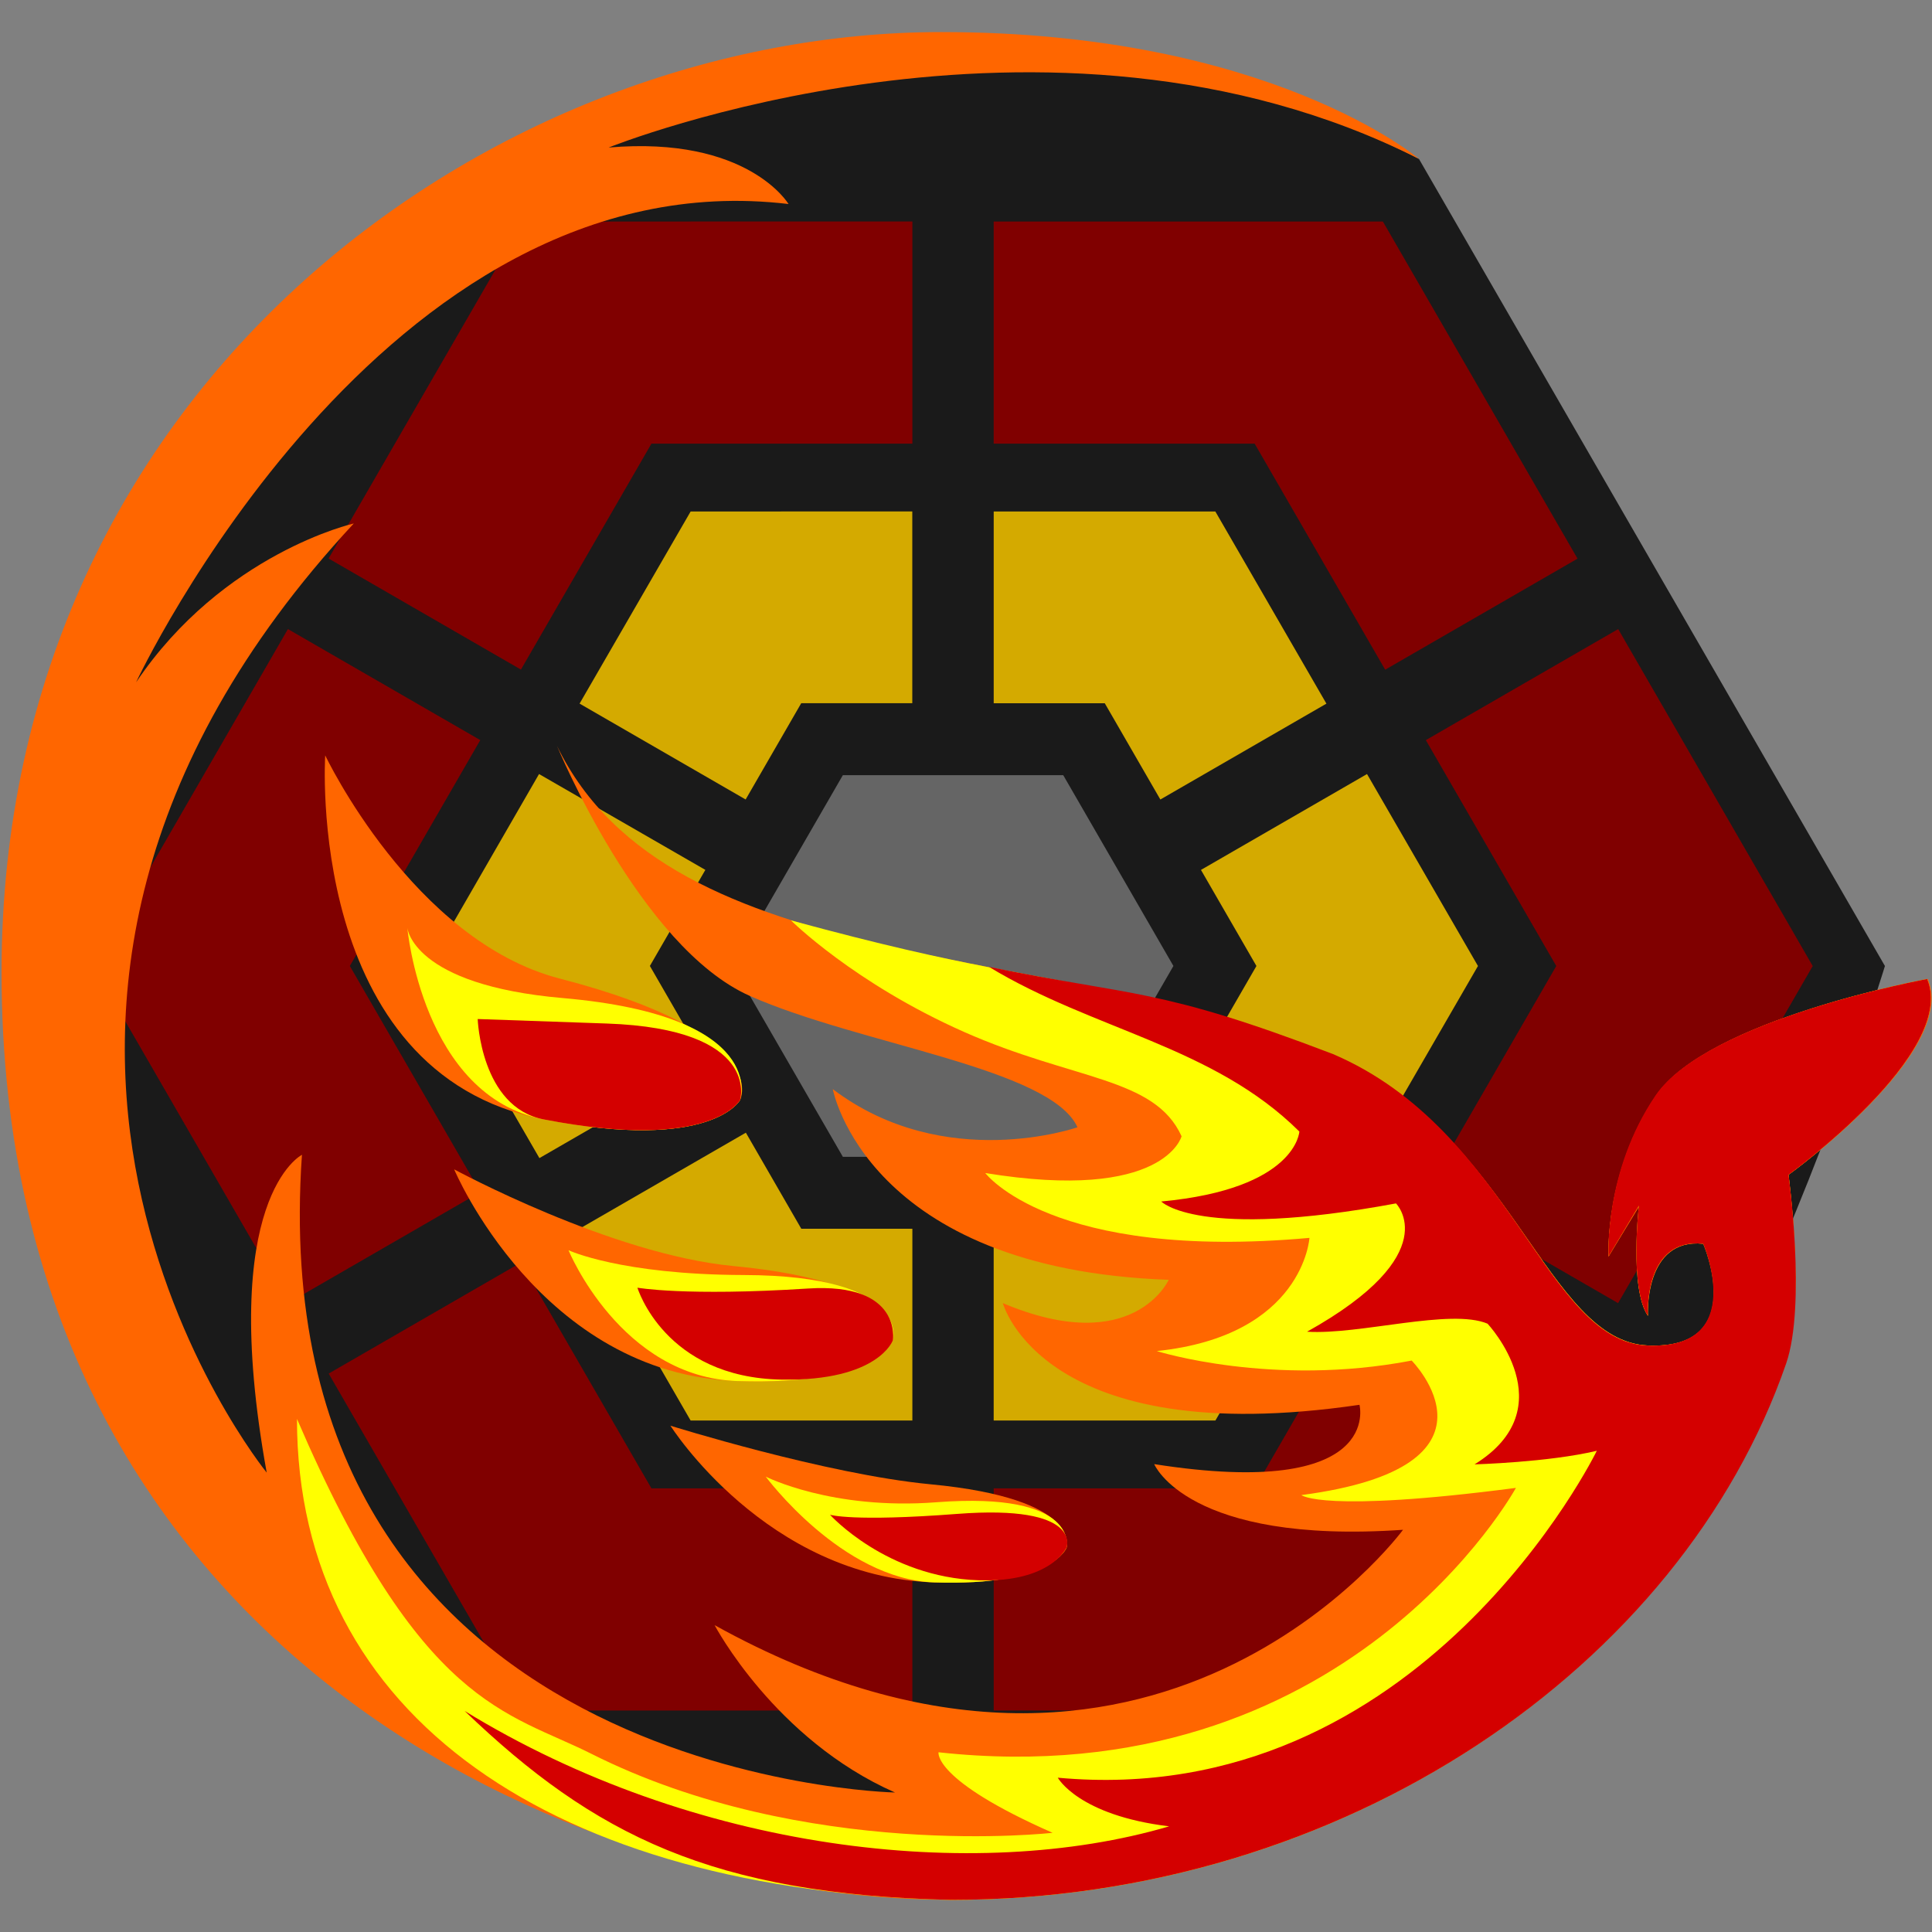 <?xml version="1.0" encoding="UTF-8" standalone="no"?>
<!-- Created with Inkscape (http://www.inkscape.org/) -->

<svg
   xmlns:dc="http://purl.org/dc/elements/1.1/"
   xmlns:cc="http://creativecommons.org/ns#"
   xmlns:rdf="http://www.w3.org/1999/02/22-rdf-syntax-ns#"
   xmlns:svg="http://www.w3.org/2000/svg"
   xmlns="http://www.w3.org/2000/svg"
   xmlns:sodipodi="http://sodipodi.sourceforge.net/DTD/sodipodi-0.dtd"
   xmlns:inkscape="http://www.inkscape.org/namespaces/inkscape"
   width="151.153mm"
   height="151.153mm"
   viewBox="0 0 151.153 151.153"
   version="1.1"
   id="svg8"
   inkscape:version="0.92.3 (2405546, 2018-03-11)"
   sodipodi:docname="Fenix Color V3.svg">
  <rect x="0" y="0" width="151.153" height="151.153" fill="#808080" stroke="none"/>
  <defs
     id="defs2">
    <inkscape:perspective
       sodipodi:type="inkscape:persp3d"
       inkscape:vp_x="0 : 148.49999 : 1"
       inkscape:vp_y="0 : 999.99995 : 0"
       inkscape:vp_z="210 : 148.49999 : 1"
       inkscape:persp3d-origin="105 : 98.999995 : 1"
       id="perspective817" />
    <inkscape:perspective
       id="perspective817-5"
       inkscape:persp3d-origin="105 : 98.999995 : 1"
       inkscape:vp_z="210 : 148.49999 : 1"
       inkscape:vp_y="0 : 999.99995 : 0"
       inkscape:vp_x="0 : 148.49999 : 1"
       sodipodi:type="inkscape:persp3d" />
  </defs>
  <sodipodi:namedview
     id="base"
     pagecolor="#ffffff"
     bordercolor="#666666"
     borderopacity="1.0"
     inkscape:pageopacity="0.0"
     inkscape:pageshadow="2"
     inkscape:zoom="0.7"
     inkscape:cx="167.77304"
     inkscape:cy="281.59414"
     inkscape:document-units="mm"
     inkscape:current-layer="layer1"
     showgrid="false"
     inkscape:window-width="1366"
     inkscape:window-height="679"
     inkscape:window-x="0"
     inkscape:window-y="0"
     inkscape:window-maximized="1"
     inkscape:pagecheckerboard="true"
     inkscape:snap-nodes="false"
     inkscape:snap-smooth-nodes="true"
     inkscape:object-paths="false"
     inkscape:object-nodes="true" />
  <g
     inkscape:label="Layer 1"
     inkscape:groupmode="layer"
     id="layer1"
     transform="translate(-108.305,58.675)">
    <g
       id="layer1-3"
       inkscape:label="Layer 1"
       transform="matrix(0.955,0,0,0.955,110.731,-55.226)"
       style="stroke-width:1.047" />
    <g
       id="layer2"
       inkscape:label="Layer 2"
       style="display:none"
       transform="matrix(1,0,0,1,108.334,-58.637)">
      <g
         id="g849">
        <path
           id="path815"
           d="M 113.28,140.924 H 37.76 L 0.001,75.52 37.76,10.12 h 75.52 l 37.76,65.402 z"
           inkscape:connector-curvature="0"
           style="fill:#1a1a1a" />
        <path
           id="path817"
           d="M 40.688,15.19 24.914,42.5 40.502,51.5 51.08,33.188 h 21.147 v -18 z m 38.127,0 v 18 h 21.147 l 10.578,18.32 15.588,-9 -15.774,-27.32 z m 50.608,33.027 -15.588,9 10.57,18.305 -10.578,18.322 15.588,9 15.774,-27.32 z m -107.804,0 -15.764,27.305 15.774,27.32 15.587,-9 L 26.638,75.52 37.208,57.215 Z m 18.891,51.333 -15.588,9 15.765,27.305 h 31.538 v -18 H 51.08 Z m 70.02,0 -10.57,18.305 H 78.816 v 18 h 31.54 L 126.12,108.55 Z"
           inkscape:connector-curvature="0"
           style="fill:#277748" />
        <path
           id="path819"
           d="m 54.256,38.688 -9,15.57 13.457,7.77 4.505,-7.802 h 9 v -15.54 z m 24.56,0 v 15.54 h 9 l 4.505,7.802 13.457,-7.77 -9,-15.57 z M 41.97,59.966 33,75.52 l 9,15.57 13.457,-7.77 -4.505,-7.802 4.495,-7.785 z m 67.1,0 -13.457,7.77 4.495,7.785 -4.505,7.802 13.457,7.77 9,-15.57 z M 58.732,89.03 45.275,96.8 l 8.98,15.556 h 17.97 v -15.54 h -9 z m 33.578,0 -4.495,7.785 h -9 v 15.54 h 17.97 l 8.98,-15.556 z"
           inkscape:connector-curvature="0"
           style="fill:#649f4b" />
        <path
           id="path821"
           d="M 84.45,90.986 H 66.592 l -8.93,-15.465 8.93,-15.465 H 84.45 l 8.93,15.465 z"
           inkscape:connector-curvature="0"
           style="fill:#656565" />
      </g>
    </g>
    <path
       style="fill:#1a1a1a;stroke-width:1"
       inkscape:connector-curvature="0"
       d="m 219.321,80.042 c -21.047,12.151 -51.861,12.152 -72.908,0 -21.047,-12.152 -36.454,-38.84 -36.453,-63.142 4.2e-4,-31.786 15.407,-50.987 36.453,-63.138 35.594,-20.55 72.908,0 72.908,0 l 36.454,63.14 c 0,0 -15.407,50.989 -36.454,63.14 z"
       id="path1158"
       sodipodi:nodetypes="zzssccz" />
    <path
       style="fill:#800000;fill-opacity:1;stroke-width:1"
       inkscape:connector-curvature="0"
       d="m 149.24,-41.344 -15.228,26.366 15.049,8.689 10.212,-17.679 H 179.688 V -41.346 Z m 36.808,0 v 17.378 h 20.416 l 10.212,17.686 15.049,-8.689 -15.228,-26.375 z m 48.858,31.885 -15.049,8.689 10.204,17.672 -10.212,17.688 15.049,8.689 15.228,-26.375 z m -104.076,0 -15.219,26.361 15.229,26.375 15.048,-8.689 -10.212,-17.688 10.204,-17.672 z m 18.238,49.558 -15.049,8.689 15.22,26.361 h 30.447 v -17.378 h -20.414 z m 67.599,0 -10.204,17.672 h -20.413 v 17.378 h 30.449 l 15.219,-26.361 z"
       id="path1160" />
    <path
       style="fill:#d4aa00;fill-opacity:1;stroke-width:1"
       inkscape:connector-curvature="0"
       d="m 162.338,-18.659 -8.689,15.032 12.992,7.501 4.349,-7.532 h 8.689 V -18.661 Z m 23.711,0 v 15.003 h 8.689 l 4.349,7.532 12.992,-7.501 -8.689,-15.032 z m -35.572,20.542 -8.66,15.016 8.689,15.032 12.992,-7.501 -4.349,-7.532 4.34,-7.516 z m 64.779,0 -12.992,7.501 4.34,7.516 -4.349,7.532 12.992,7.501 8.689,-15.032 z m -48.597,28.059 -12.992,7.501 8.669,15.018 h 17.349 V 37.459 h -8.689 z m 32.417,0 -4.34,7.516 h -8.689 V 52.461 h 17.349 l 8.669,-15.018 z"
       id="path1162" />
    <path
       style="fill:#656565;stroke-width:1"
       inkscape:connector-curvature="0"
       d="M 191.488,31.831 H 174.248 L 165.627,16.901 174.248,1.97 h 17.24 l 8.621,14.93 z"
       id="path1164" />
    <g
       id="layer1-3-2"
       inkscape:label="Layer 1"
       transform="matrix(0.968,0,0,0.968,212.033,-174.922)"
       style="stroke-width:1.033" />
    <g
       id="layer2-9"
       inkscape:label="Layer 2"
       style="display:none"
       transform="matrix(1,0,0,1,211.115,-177.34)">
      <g
         id="g849-1">
        <path
           id="path815-2"
           d="M 113.28,140.924 H 37.76 L 0.001,75.52 37.76,10.12 h 75.52 l 37.76,65.402 z"
           inkscape:connector-curvature="0"
           style="fill:#1a1a1a" />
        <path
           id="path817-7"
           d="M 40.688,15.19 24.914,42.5 40.502,51.5 51.08,33.188 h 21.147 v -18 z m 38.127,0 v 18 h 21.147 l 10.578,18.32 15.588,-9 -15.774,-27.32 z m 50.608,33.027 -15.588,9 10.57,18.305 -10.578,18.322 15.588,9 15.774,-27.32 z m -107.804,0 -15.764,27.305 15.774,27.32 15.587,-9 L 26.638,75.52 37.208,57.215 Z m 18.891,51.333 -15.588,9 15.765,27.305 h 31.538 v -18 H 51.08 Z m 70.02,0 -10.57,18.305 H 78.816 v 18 h 31.54 L 126.12,108.55 Z"
           inkscape:connector-curvature="0"
           style="fill:#277748" />
        <path
           id="path819-0"
           d="m 54.256,38.688 -9,15.57 13.457,7.77 4.505,-7.802 h 9 v -15.54 z m 24.56,0 v 15.54 h 9 l 4.505,7.802 13.457,-7.77 -9,-15.57 z M 41.97,59.966 33,75.52 l 9,15.57 13.457,-7.77 -4.505,-7.802 4.495,-7.785 z m 67.1,0 -13.457,7.77 4.495,7.785 -4.505,7.802 13.457,7.77 9,-15.57 z M 58.732,89.03 45.275,96.8 l 8.98,15.556 h 17.97 v -15.54 h -9 z m 33.578,0 -4.495,7.785 h -9 v 15.54 h 17.97 l 8.98,-15.556 z"
           inkscape:connector-curvature="0"
           style="fill:#649f4b" />
        <path
           id="path821-9"
           d="M 84.45,90.986 H 66.592 l -8.93,-15.465 8.93,-15.465 H 84.45 l 8.93,15.465 z"
           inkscape:connector-curvature="0"
           style="fill:#656565" />
      </g>
    </g>
    <path
       style="fill:#ff6600;stroke:none;stroke-width:0.265px;stroke-linecap:butt;stroke-linejoin:miter;stroke-opacity:1"
       d="m 166.212,27.379 c 0,0 -2.16,4.091 -15.372,1.524 -18.698,-3.633 -17.092,-28.481 -17.092,-28.481 0,0 6.866,14.489 18.354,17.464 16.748,4.337 14.11,9.494 14.11,9.494 z"
       id="path832"
       inkscape:connector-curvature="0"
       sodipodi:nodetypes="cscsc" />
    <path
       sodipodi:nodetypes="cscsc"
       inkscape:connector-curvature="0"
       id="path834"
       d="m 178.165,46.178 c 0,0 -1.229,3.56 -12.145,3.199 -15.45,-0.511 -22.184,-16.567 -22.184,-16.567 0,0 12.255,6.656 21.839,7.565 13.972,1.326 12.49,5.803 12.49,5.803 z"
       style="fill:#ff6600;stroke:none;stroke-width:0.265px;stroke-linecap:butt;stroke-linejoin:miter;stroke-opacity:1" />
    <path
       style="fill:#ff6600;stroke:none;stroke-width:0.265px;stroke-linecap:butt;stroke-linejoin:miter;stroke-opacity:1"
       d="m 191.75,62.399 c 0,0 -1.048,3.036 -10.357,2.728 -13.175,-0.436 -20.636,-12.261 -20.636,-12.261 0,0 12.169,3.809 20.342,4.584 11.915,1.131 10.651,4.949 10.651,4.949 z"
       id="path836"
       inkscape:connector-curvature="0"
       sodipodi:nodetypes="cscsc" />
    <path
       sodipodi:nodetypes="cscsc"
       inkscape:connector-curvature="0"
       id="path859"
       d="m 166.212,27.379 c 0,0 -2.16,4.091 -15.372,1.524 -9.505,-1.847 -10.668,-15.002 -10.668,-15.002 0,0 0.351,4.482 12.16,5.509 16.175,1.406 13.88,7.97 13.88,7.97 z"
       style="fill:#ffff00;fill-opacity:1;stroke:none;stroke-width:0.265px;stroke-linecap:butt;stroke-linejoin:miter;stroke-opacity:1" />
    <path
       style="fill:#ffff00;fill-opacity:1;stroke:none;stroke-width:0.265px;stroke-linecap:butt;stroke-linejoin:miter;stroke-opacity:1"
       d="m 178.165,46.178 c 0,0 -1.229,3.56 -12.145,3.199 -9.162,-0.303 -13.236,-10.238 -13.236,-10.238 0,0 4.069,1.912 13.694,1.939 13.169,0.037 11.687,5.1 11.687,5.1 z"
       id="path861"
       inkscape:connector-curvature="0"
       sodipodi:nodetypes="cscsc" />
    <path
       sodipodi:nodetypes="cscsc"
       inkscape:connector-curvature="0"
       id="path863"
       d="m 191.75,62.399 c 0,0 -1.048,3.036 -10.357,2.728 -7.235,-0.239 -13.179,-8.276 -13.179,-8.276 0,0 5.159,2.634 13.344,2.006 11.227,-0.862 10.192,3.542 10.192,3.542 z"
       style="fill:#ffff00;fill-opacity:1;stroke:none;stroke-width:0.265px;stroke-linecap:butt;stroke-linejoin:miter;stroke-opacity:1" />
    <path
       style="fill:#ff6600;stroke:none;stroke-width:0.265px;stroke-linecap:butt;stroke-linejoin:miter;stroke-opacity:1"
       d="m 259.133,17.917 c 0,0 -17.196,3.149 -21.252,9.116 -4.056,5.967 -3.731,12.597 -3.731,12.597 l 2.433,-3.978 c 0,0 -0.811,6.464 0.649,8.619 0,0 -0.324,-6.133 4.38,-5.636 0,0 3.569,8.288 -4.38,7.956 -7.949,-0.332 -10.567,-16.573 -24.512,-22.542 -21.561,-9.23 -51.913,-5.967 -60.836,-24.366 0,0 6.489,15.747 15.087,19.559 8.598,3.812 23.523,5.636 25.632,10.277 0,0 -10.383,3.647 -19.143,-2.984 0,0 2.596,14.089 26.281,14.918 0,0 -2.758,6.133 -12.978,1.823 0,0 3.082,11.603 27.903,7.956 0,0 1.947,7.459 -16.061,4.641 0,0 2.596,6.299 19.468,5.138 0,0 -19.468,26.52 -53.86,7.459 0,0 4.705,8.951 14.114,13.094 0,0 -49.804,-0.995 -46.398,-49.892 0,0 -6.651,3.315 -2.758,24.863 0,0 -29.039,-35.637 6.814,-74.257 0,0 -10.22,2.321 -17.034,12.431 0,0 19.274,-41.206 51.046,-37.422 0,0 -3.178,-5.356 -14.075,-4.419 0,0 34.281,-13.824 63.399,0.89 0,0 -11.643,-9.924 -37.373,-9.924 -34.828,0 -73.521,27.258 -73.521,73.551 0,52.909 44.709,72.578 74.305,72.578 29.464,0 57.085,-18.279 65.272,-41.959 1.592,-4.604 0.229,-14.768 0.229,-14.768 0,0 13.312,-9.546 10.9,-15.321 z"
       id="path830"
       inkscape:connector-curvature="0"
       sodipodi:nodetypes="csccccsscsccccccccccccccccssssccc" />
    <path
       sodipodi:nodetypes="csccccssscscccccccccsccscc"
       inkscape:connector-curvature="0"
       id="path857"
       d="m 259.078,17.917 c 0,0 -17.141,3.149 -21.197,9.116 -4.056,5.967 -3.731,12.597 -3.731,12.597 l 2.378,-3.978 c 0,0 -0.756,6.464 0.704,8.619 0,0 -0.38,-6.133 4.325,-5.636 0,0 3.624,8.288 -4.325,7.956 -7.949,-0.332 -10.567,-16.573 -24.512,-22.542 -6.45,-2.761 -11.641,-3.885 -15.606,-4.783 -9.165,-2.077 -12.551,-2.026 -26.928,-5.935 0,0 4.935,4.912 13.533,8.724 8.598,3.812 14.92,3.526 17.029,8.167 0,0 -1.32,5.17 -15.358,2.877 0,0 5.158,6.896 25.363,5.073 0,0 -0.464,7.657 -11.946,8.856 0,0 8.998,2.843 19.942,0.743 0,0 8.233,8.303 -8.627,10.525 0,0 1.633,1.416 16.784,-0.564 0,0 -13.213,24.167 -45.172,20.686 0,0 -0.487,2.155 8.923,6.299 0,0 -19.352,2.233 -36.082,-6.179 -6.567,-3.302 -13.337,-3.664 -23.035,-26.203 0,23.39 20.221,36.933 51.19,37.632 30.758,0 57.085,-18.279 65.272,-41.959 1.592,-4.604 0.229,-14.768 0.229,-14.768 0,0 13.257,-9.546 10.845,-15.321 z"
       style="fill:#ffff00;stroke:none;stroke-width:0.265px;stroke-linecap:butt;stroke-linejoin:miter;stroke-opacity:1" />
    <path
       style="fill:#d40000;stroke:none;stroke-width:0.265px;stroke-linecap:butt;stroke-linejoin:miter;stroke-opacity:1"
       d="m 259.078,17.917 c 0,0 -17.196,3.149 -21.252,9.116 -4.056,5.967 -3.676,12.597 -3.676,12.597 l 2.378,-3.978 c 0,0 -0.756,6.464 0.704,8.619 0,0 -0.38,-6.133 4.325,-5.636 0,0 3.569,8.288 -4.38,7.956 -7.949,-0.332 -10.641,-16.832 -24.586,-22.801 -13.672,-5.227 -15.463,-4.476 -26.912,-6.821 8.173,4.957 17.557,6.196 24.283,12.884 0,0 -0.21,4.485 -10.805,5.473 0,0 2.864,3.028 18.366,0.15 0,0 3.956,3.948 -6.958,10.037 4.128,0.262 11.224,-1.853 14.122,-0.627 0,0 6.162,6.564 -1.018,11.006 0,0 5.77,-0.158 9.565,-1.062 0,0 -13.728,28.211 -42.171,25.576 0,0 1.598,2.944 8.713,3.806 -15.223,4.476 -37.241,1.94 -55.122,-9.03 10.129,9.712 19.38,14.361 38.078,14.783 30.758,0 57.126,-18.279 65.314,-41.959 1.592,-4.604 0.188,-14.768 0.188,-14.768 0,0 13.257,-9.546 10.845,-15.321 z"
       id="path865"
       inkscape:connector-curvature="0"
       sodipodi:nodetypes="csccccsccccccsccccccscc" />
    <path
       style="fill:#d40000;fill-opacity:1;stroke:none;stroke-width:0.265px;stroke-linecap:butt;stroke-linejoin:miter;stroke-opacity:1"
       d="m 166.212,27.379 c 0,0 -2.16,4.091 -15.372,1.524 -4.929,-0.958 -5.162,-7.853 -5.162,-7.853 l 10.095,0.352 c 12.101,0.421 10.439,5.977 10.439,5.977 z"
       id="path867"
       inkscape:connector-curvature="0"
       sodipodi:nodetypes="cscsc" />
    <path
       sodipodi:nodetypes="cscsc"
       inkscape:connector-curvature="0"
       id="path869"
       d="m 178.165,46.178 c 0,0 -1.114,3.208 -8.704,3.082 -9.165,-0.153 -11.286,-7.19 -11.286,-7.19 0,0 3.744,0.68 13.35,0.064 7.38,-0.473 6.639,4.045 6.639,4.045 z"
       style="fill:#d40000;fill-opacity:1;stroke:none;stroke-width:0.265px;stroke-linecap:butt;stroke-linejoin:miter;stroke-opacity:1" />
    <path
       style="fill:#d40000;fill-opacity:1;stroke:none;stroke-width:0.265px;stroke-linecap:butt;stroke-linejoin:miter;stroke-opacity:1"
       d="m 191.75,62.399 c 0,0 -1.212,2.749 -6.87,2.562 -7.235,-0.239 -11.638,-5.127 -11.638,-5.127 0,0 1.752,0.562 9.938,-0.066 9.861,-0.757 8.57,2.631 8.57,2.631 z"
       id="path871"
       inkscape:connector-curvature="0"
       sodipodi:nodetypes="cscsc" />
  </g>
</svg>
